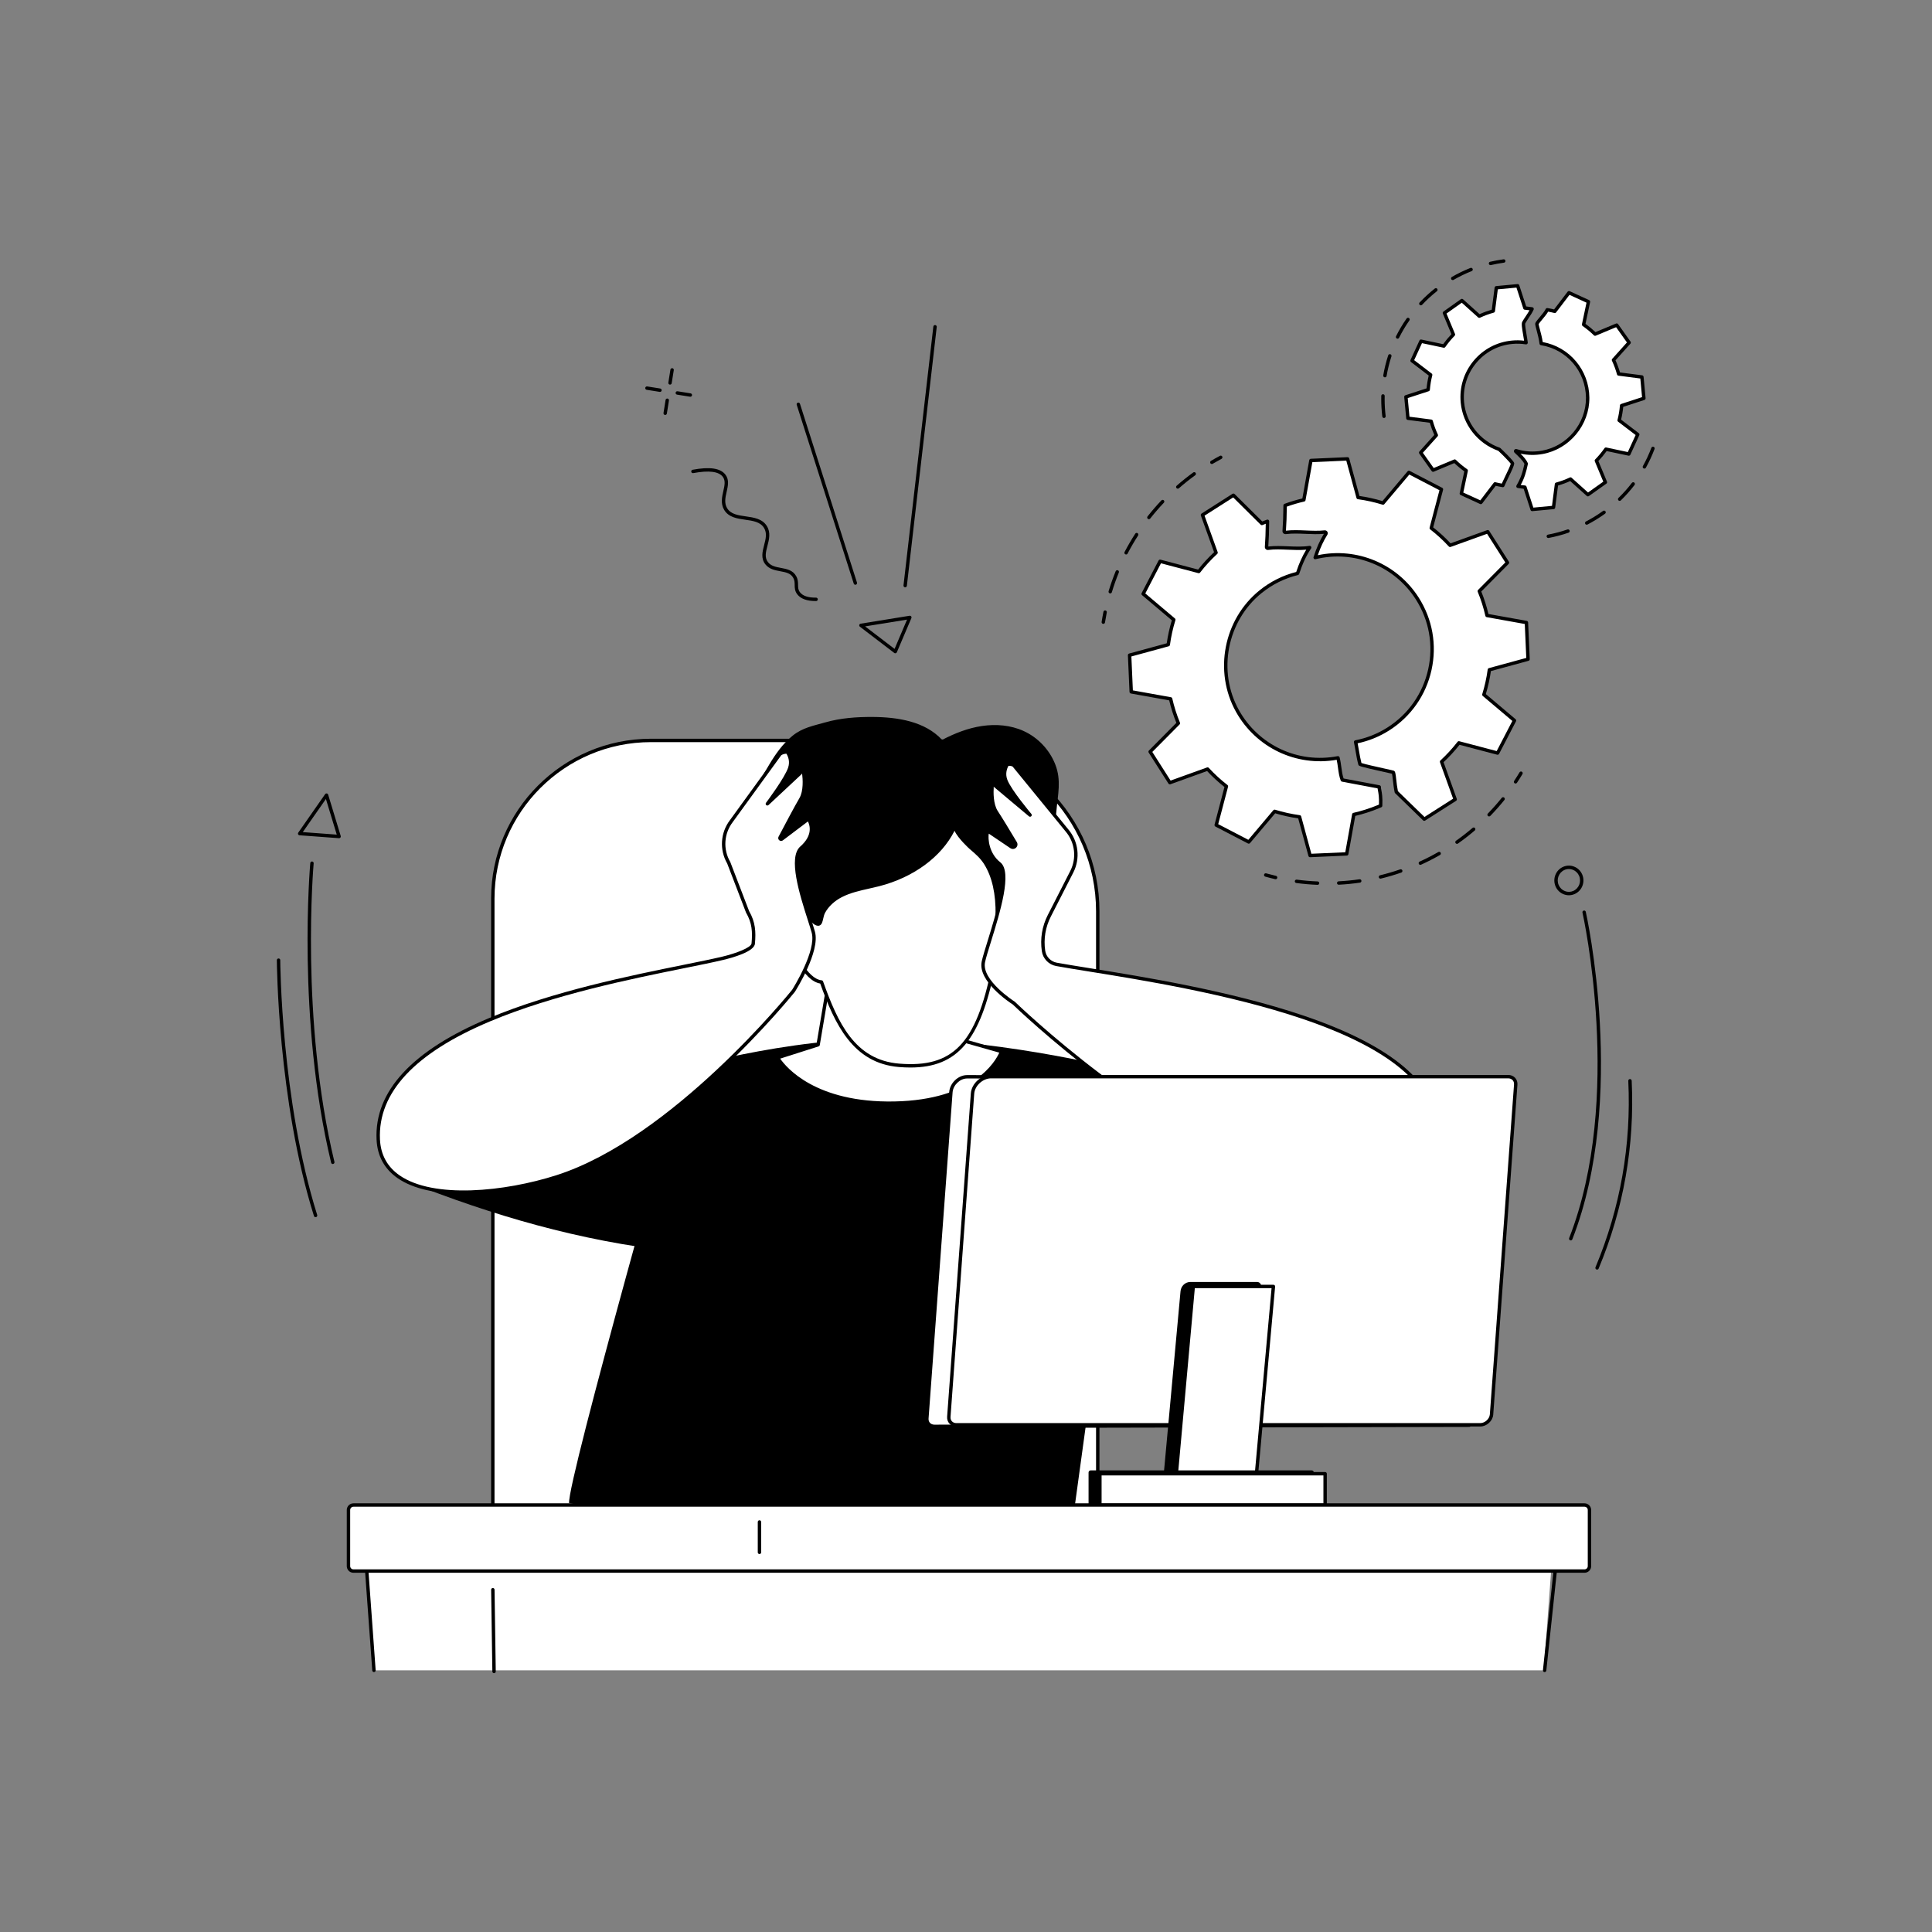 <?xml version="1.0" encoding="UTF-8" standalone="no"?>
<!-- Created with Inkscape (http://www.inkscape.org/) -->

<svg
   version="1.1"
   id="svg2"
   xml:space="preserve"
   width="3333.333"
   height="3333.333"
   viewBox="0 0 3333.333 3333.333"
   sodipodi:docname="bwink_ppl_06_single_01.svg"
   inkscape:version="1.1.2 (0a00cf5339, 2022-02-04)"
   xmlns:inkscape="http://www.inkscape.org/namespaces/inkscape"
   xmlns:sodipodi="http://sodipodi.sourceforge.net/DTD/sodipodi-0.dtd"
   xmlns="http://www.w3.org/2000/svg"
   xmlns:svg="http://www.w3.org/2000/svg"><rect x="0" y="0" width="3333.333" height="3333.333" fill="#808080" stroke="none"/><defs
     id="defs6" /><sodipodi:namedview
     id="namedview4"
     pagecolor="#505050"
     bordercolor="#eeeeee"
     borderopacity="1"
     inkscape:pageshadow="0"
     inkscape:pageopacity="0"
     inkscape:pagecheckerboard="0"
     showgrid="false"
     inkscape:zoom="0.085350002"
     inkscape:cx="1142.355"
     inkscape:cy="1224.3702"
     inkscape:window-width="1440"
     inkscape:window-height="741"
     inkscape:window-x="0"
     inkscape:window-y="0"
     inkscape:window-maximized="1"
     inkscape:current-layer="g10" /><g
     id="g8"
     inkscape:groupmode="layer"
     inkscape:label="ink_ext_XXXXXX"
     transform="matrix(1.333,0,0,-1.333,0,3333.333)"><g
       id="g10"
       transform="scale(0.1)"><path
         d="m 19948.1,20560.1 c 333.5,-53.2 597.9,-339.7 601.3,-700.7 3.3,-344.8 -247.4,-646.8 -586.9,-707.6 -117.9,-21.2 -233,-12.2 -338.4,20.4 -5.7,1.8 -9.8,-5.2 -5.4,-9.3 59.3,-55.3 114.1,-109.8 135.5,-158.4 -25.7,-119.6 -49.8,-195.9 -106.9,-292.7 29.6,-4.8 59.5,-8.6 89.7,-11.1 l 94,-288.2 276.3,25.9 38.8,300.6 c 62.8,17.5 123.5,39.8 181.3,67 l 225.2,-202.3 226.3,160.6 -116.7,279.8 c 45.1,46 86.3,95.7 123.2,148.6 l 296.6,-62.6 115.6,252.2 -240.6,183.6 c 15.9,61.9 26.6,125.6 32.1,190.7 l 288.1,94 -25.9,276.3 -300.6,38.7 c -17.4,62.9 -39.8,123.6 -67,181.4 l 202.3,225.2 -160.6,226.3 -279.7,-116.7 c -46.1,45.1 -95.8,86.3 -148.7,123.2 l 62.6,296.6 -252.2,115.6 -183.6,-240.6 c -32.1,8.3 -64.8,15.1 -97.9,20.5 -25.3,-57.6 -133.7,-163.4 -133.7,-183.7 -0.1,-22.6 45.8,-161.6 55.9,-253.3"
         style="fill:#ffffff;fill-opacity:1;fill-rule:nonzero;stroke:none"
         id="path14" /><path
         d="m 19913.6,20809.5 z m -231.3,-2080.7 c 19.2,-2.6 38.1,-4.7 56.5,-6.2 8.9,-0.8 16.4,-6.7 19.1,-15.1 l 88.6,-271.4 241.2,22.6 36.5,283.1 c 1.2,8.8 7.4,16.1 16,18.4 61.7,17.2 121.5,39.2 177.9,65.7 8,3.7 17.5,2.4 24,-3.6 l 212.1,-190.5 197.6,140.3 -109.9,263.5 c -3.4,8.1 -1.6,17.5 4.6,23.8 44.1,45.1 84.8,94.2 120.8,145.9 5.1,7.3 14,10.8 22.6,9 l 279.4,-59 101,220.2 -226.6,172.9 c -7.1,5.4 -10.2,14.5 -8,23 15.5,60.2 26.1,123.1 31.4,187 0.8,8.9 6.7,16.4 15.1,19.1 l 271.4,88.6 -22.6,241.2 -283.1,36.5 c -8.8,1.1 -16,7.4 -18.4,16 -17.2,61.8 -39.2,121.6 -65.7,177.9 -3.7,8 -2.3,17.4 3.6,24 l 190.5,212.1 -140.2,197.6 -263.5,-109.9 c -8.2,-3.4 -17.6,-1.6 -23.9,4.5 -45.1,44.2 -94.2,84.8 -145.9,120.9 -7.3,5.1 -10.8,14 -9,22.6 l 59.1,279.4 -220.3,101 -172.9,-226.6 c -5.4,-7.1 -14.5,-10.2 -23,-8 -25.8,6.6 -52.7,12.5 -80.2,17.4 -17.9,-31.5 -49.9,-69.6 -78.5,-103.8 -17.1,-20.3 -40,-47.7 -45.2,-57.7 1.3,-9.9 8.8,-38.2 15.5,-63.5 12.9,-48.9 30.2,-114.3 38,-168.6 347.4,-63.3 600.2,-363.3 603.5,-719.5 3.4,-353.5 -256.7,-667.1 -605,-729.5 -96.5,-17.3 -192.6,-15.7 -286.4,4.7 40.9,-40.6 77,-81.9 94.4,-121.5 1.8,-4.2 2.3,-8.9 1.3,-13.5 -23.1,-107.4 -44.9,-182.3 -93.4,-271 z m 148.7,-338.3 c -9.5,0 -18,6.1 -20.9,15.2 l -89.5,274.3 c -25.1,2.5 -50.9,5.8 -76.8,10 -7.2,1.2 -13.3,5.8 -16.4,12.4 -3.1,6.6 -2.8,14.3 0.9,20.5 55.8,94.5 78.9,168.9 102.8,278.9 -22.6,45.2 -77.4,98.4 -127.4,145 -9.5,8.9 -11.6,22.8 -5.2,34 6.5,11.2 19.7,16.3 32.1,12.5 106.6,-33.1 217,-39.8 328,-19.9 327.4,58.7 572,353.5 568.8,685.8 -3.2,340.2 -248.3,625.8 -582.8,679.2 -9.8,1.6 -17.3,9.5 -18.4,19.3 -5.9,53.8 -24.9,126.1 -38.9,178.8 -11.6,44 -17.2,65.6 -17.2,77 0.1,16.5 14.4,34.4 55.8,83.7 30.1,35.9 67.5,80.6 79.9,108.8 4,9.2 13.8,14.5 23.7,12.8 29.2,-4.8 57.9,-10.6 85.6,-17.3 l 174.8,229.1 c 6.3,8.2 17.4,10.9 26.7,6.6 l 252.2,-115.6 c 9.4,-4.3 14.5,-14.5 12.4,-24.6 l -59.7,-282.4 c 45.4,-32.5 88.7,-68.4 129.1,-106.9 l 266.4,111.1 c 9.5,4 20.4,0.8 26.4,-7.6 l 160.6,-226.3 c 5.9,-8.3 5.3,-19.7 -1.6,-27.4 l -192.6,-214.4 c 22.8,-50.3 42.3,-103.1 58.1,-157.5 l 286.2,-36.9 c 10.2,-1.3 18.1,-9.5 19.1,-19.8 l 25.9,-276.2 c 1,-10.3 -5.3,-19.8 -15.1,-23 l -274.3,-89.5 c -5.4,-56.4 -14.7,-111.9 -27.8,-165.6 l 229.1,-174.8 c 8.2,-6.3 10.9,-17.3 6.6,-26.7 l -115.6,-252.2 c -4.3,-9.4 -14.6,-14.5 -24.6,-12.4 l -282.4,59.7 c -32.5,-45.4 -68.4,-88.7 -106.9,-129 l 111.1,-266.4 c 4,-9.5 0.8,-20.5 -7.6,-26.5 l -226.3,-160.5 c -8.3,-6 -19.7,-5.4 -27.4,1.5 l -214.4,192.6 c -50.3,-22.8 -103.2,-42.3 -157.5,-58.1 l -36.9,-286.2 c -1.3,-10.2 -9.5,-18.1 -19.8,-19.1 l -276.3,-25.9 c -0.6,0 -1.3,-0.1 -2,-0.1"
         style="fill:#000000;fill-opacity:1;fill-rule:nonzero;stroke:none"
         id="path16" /><path
         d="m 18392.3,20589.9 -115.7,-252.2 240.6,-183.7 c -15.9,-61.9 -26.6,-125.6 -32.1,-190.6 l -288.1,-94 25.9,-276.3 300.6,-38.8 c 17.5,-62.9 39.8,-123.5 67,-181.4 l -202.3,-225.2 160.6,-226.3 279.7,116.8 c 46.1,-45.1 95.8,-86.3 148.7,-123.2 l -62.6,-296.6 252.2,-115.7 183.6,240.6 c 33.2,-8.5 66.9,-15.4 101,-20.9 38.9,93.3 125.1,248.8 125.1,286.6 -1.8,12.7 -106.1,120.6 -172.3,181.8 -255.7,89.2 -449.3,320.5 -476.2,607.8 -36.9,392.7 251.7,741 644.4,777.9 61.4,5.7 121.6,3.5 179.8,-5.7 -10.1,91.6 -45.1,232.6 -29.6,260.6 30.1,54.4 82.1,118.6 107.4,176.3 -30.6,5.1 -61.5,9 -92.8,11.6 l -94,288.1 -276.3,-25.9 -38.7,-300.6 c -62.9,-17.4 -123.6,-39.8 -181.4,-66.9 l -225.2,202.2 -226.3,-160.5 116.8,-279.8 c -45.2,-46.1 -86.4,-95.8 -123.2,-148.7 l -296.6,62.7"
         style="fill:#ffffff;fill-opacity:1;fill-rule:nonzero;stroke:none"
         id="path18" /><path
         d="m 18939.7,18631.1 220.3,-101 172.9,226.6 c 5.4,7 14.5,10.1 23,7.9 26.2,-6.7 53.8,-12.6 82.1,-17.6 14,31.9 32,69.1 49.6,105.3 26.3,54.3 61.8,127.4 66.4,152.1 -15.7,22.1 -96.5,106.9 -161.4,167.1 -269.1,95.8 -459.9,340.7 -486.5,625 -18.4,195.8 40.6,387.1 166,538.5 125.5,151.5 302.5,245 498.3,263.4 52.2,4.9 104.7,4.3 156.3,-1.9 -3.5,24.3 -8,50.8 -12.5,76.7 -15.8,91.8 -24.1,145 -10.8,168.9 12.7,23 28.6,46.9 45.5,72.1 16.9,25.4 34.3,51.4 48,76.3 -20.6,2.9 -41.2,5.2 -61.5,6.9 -8.8,0.7 -16.3,6.7 -19.1,15.1 l -88.5,271.3 -241.3,-22.6 -36.5,-283.1 c -1.1,-8.8 -7.4,-16 -15.9,-18.4 -61.8,-17.1 -121.6,-39.2 -177.9,-65.6 -8.1,-3.8 -17.5,-2.4 -24.1,3.5 l -212.1,190.5 -197.6,-140.2 110,-263.5 c 3.4,-8.2 1.6,-17.6 -4.6,-23.9 -44.1,-45 -84.8,-94.1 -120.9,-145.9 -5,-7.2 -13.9,-10.8 -22.6,-8.9 l -279.4,59 -101,-220.2 226.6,-173 c 7.1,-5.4 10.2,-14.4 8,-23 -15.5,-60.2 -26.1,-123.1 -31.4,-187 -0.8,-8.8 -6.7,-16.3 -15.1,-19.1 l -271.4,-88.5 22.6,-241.2 283.1,-36.6 c 8.8,-1.1 16.1,-7.4 18.4,-15.9 17.1,-61.7 39.2,-121.6 65.7,-177.9 3.8,-8 2.4,-17.5 -3.6,-24.1 l -190.5,-212.1 140.3,-197.6 263.5,110 c 8.1,3.4 17.5,1.6 23.8,-4.6 45.1,-44.1 94.2,-84.8 145.9,-120.8 7.3,-5.1 10.8,-14 9,-22.7 z m 227.1,-150.4 c -3.1,0 -6.3,0.6 -9.2,2 l -252.2,115.7 c -9.4,4.3 -14.5,14.5 -12.4,24.5 l 59.7,282.5 c -45.4,32.4 -88.7,68.3 -129,106.9 l -266.4,-111.2 c -9.5,-3.9 -20.5,-0.8 -26.5,7.6 l -160.5,226.3 c -6,8.4 -5.3,19.8 1.5,27.4 l 192.6,214.5 c -22.8,50.3 -42.3,103.1 -58.1,157.4 l -286.2,37 c -10.2,1.3 -18.1,9.5 -19.1,19.7 l -25.9,276.3 c -1,10.2 5.3,19.8 15.1,23 l 274.3,89.5 c 5.4,56.3 14.8,111.8 27.8,165.5 l -229.1,174.9 c -8.2,6.2 -10.9,17.3 -6.6,26.6 l 115.6,252.2 c 4.4,9.4 14.7,14.5 24.6,12.4 l 282.4,-59.7 c 32.5,45.4 68.4,88.7 107,129.1 l -111.2,266.4 c -4,9.5 -0.8,20.5 7.6,26.4 l 226.3,160.6 c 8.4,5.9 19.8,5.3 27.4,-1.6 l 214.4,-192.6 c 50.3,22.9 103.2,42.3 157.5,58.1 l 36.9,286.2 c 1.3,10.2 9.5,18.1 19.8,19.1 l 276.3,25.9 c 10.2,1 19.8,-5.3 23,-15.1 l 89.5,-274.3 c 26.4,-2.5 53.2,-6 79.9,-10.4 6.7,-1.1 12.6,-5.3 15.8,-11.3 3.2,-5.9 3.5,-13.1 0.8,-19.3 -15.8,-35.9 -40.7,-73.1 -64.7,-109.1 -16.3,-24.5 -31.7,-47.6 -43.6,-69 -5.9,-14.6 7.1,-90.2 15.7,-140.2 6.4,-36.9 12.9,-75.1 16.5,-107.4 0.7,-6.9 -1.7,-13.6 -6.7,-18.4 -5,-4.7 -11.8,-6.9 -18.7,-5.8 -57.2,9.2 -115.9,11 -174.2,5.6 -184.1,-17.3 -350.5,-105.2 -468.5,-247.7 -117.9,-142.3 -173.4,-322.2 -156.1,-506.3 25.2,-268.8 206.4,-500 461.5,-589.1 2.9,-0.9 5.5,-2.5 7.7,-4.6 1.8,-1.6 174.9,-164.1 179.2,-194.9 0.1,-1 0.2,-2 0.2,-3.1 0,-27.4 -27.1,-84.7 -71.3,-175.9 -20.3,-41.8 -41.3,-85.1 -55.5,-119.1 -3.9,-9.4 -13.8,-14.9 -23.8,-13.3 -30.5,5 -60.3,11 -88.7,17.8 l -174.9,-229 c -4.3,-5.6 -10.8,-8.7 -17.5,-8.7"
         style="fill:#000000;fill-opacity:1;fill-rule:nonzero;stroke:none"
         id="path20" /><path
         d="m 14620.7,16526.1 21,-474.4 509.8,-91.5 c 24.1,-106.6 57.7,-212 100.2,-315.3 l -365.1,-368.3 255.4,-400.3 487.8,175.9 c 75.8,-82.1 157.2,-157 243.7,-223.8 l -131.9,-500.9 421.3,-218.9 334.7,396.3 c 105.3,-32.7 213.2,-56.5 322.6,-71.3 l 136.4,-500.5 474.3,21 91.6,509.8 c 106.6,24.1 212,57.7 315.2,100.2 l 32.1,13.9 c 7.4,159.9 -20.2,206.1 -18.2,242.6 -162.5,31.6 -477.5,90.1 -477.5,90.1 -32.6,82.7 -31.4,188.2 -56.5,286.9 -500.5,-96.8 -1033.2,126.7 -1300.7,605.7 -287.8,515.4 -161,1172.9 298.3,1543.7 146.9,118.7 310.7,196.5 479.4,237.8 37.9,116.8 86,230.1 156.8,334.6 -172.3,-27.6 -365.7,12.9 -539.6,-9.6 -10.4,-1.3 -19.3,6.9 -18.5,17.4 8,109 11.1,220.5 12,332 -24.4,-9 -48.6,-18.3 -72.8,-28.3 l -368.3,365.1 -400.3,-255.3 175.9,-487.9 c -82.1,-75.7 -157,-157.1 -223.8,-243.6 l -500.9,131.9 -218.9,-421.3 396.3,-334.7 c -32.7,-105.4 -56.5,-213.3 -71.3,-322.6 l -500.5,-136.4"
         style="fill:#ffffff;fill-opacity:1;fill-rule:nonzero;stroke:none"
         id="path22" /><path
         d="m 16497.6,14526.9 c 2.1,0 4.3,-0.3 6.5,-1 103.9,-32.2 211.3,-55.9 319,-70.5 8.8,-1.2 16,-7.5 18.3,-16 l 131.8,-483.5 439.2,19.4 88.4,492.5 c 1.6,8.7 8.2,15.6 16.8,17.6 104.8,23.7 209.6,57 311.8,99.1 l 19,8.2 c 3.4,96 -6.5,146.9 -13.1,181.1 -2,10.5 -3.8,19.7 -4.9,28.4 -164.6,32 -457.3,86.3 -460.3,86.8 -7.4,1.4 -13.7,6.5 -16.5,13.6 -19.7,50.1 -27.4,105.8 -35.5,164.8 -4.7,34.6 -9.6,70.2 -17.1,104.7 -522.1,-91.9 -1043.7,155.6 -1303.3,620.5 -291.1,521.1 -160.5,1196.8 303.7,1571.6 141.3,114.1 301.4,194.5 476,239 37.5,113 79.3,206.1 129.9,288.5 -77.5,-7.3 -158.2,-3.9 -236.7,-0.5 -85.7,3.6 -174.3,7.4 -255.9,-3.2 -11.6,-1.5 -23.2,2.2 -31.6,10.2 -8.4,7.9 -12.7,19.1 -11.8,30.6 6.6,88.8 10.3,184.4 11.7,298.5 -14.6,-5.6 -28.6,-11.2 -42.1,-16.7 -8.2,-3.4 -17.6,-1.5 -23.9,4.7 l -355.8,352.7 -370.6,-236.4 169.9,-471.3 c 3,-8.4 0.7,-17.7 -5.8,-23.7 -81.2,-74.9 -155.7,-156 -221.2,-240.9 -5.5,-7 -14.5,-10.1 -23.1,-7.8 l -483.8,127.4 -202.8,-390.1 382.9,-323.3 c 6.8,-5.7 9.4,-14.9 6.8,-23.3 -32.2,-103.8 -55.9,-211.2 -70.5,-319.1 -1.2,-8.7 -7.5,-15.9 -16,-18.2 l -483.5,-131.9 19.4,-439.1 492.5,-88.4 c 8.7,-1.6 15.6,-8.2 17.6,-16.9 23.7,-104.6 57,-209.5 99.1,-311.7 3.4,-8.2 1.5,-17.6 -4.7,-23.9 l -352.8,-355.8 236.5,-370.6 471.3,169.9 c 8.3,3 17.6,0.7 23.6,-5.8 74.9,-81.2 156,-155.7 241,-221.2 7,-5.4 10,-14.5 7.8,-23.1 l -127.4,-483.8 390,-202.8 323.3,382.9 c 4.3,5 10.5,7.8 16.9,7.8 z m 459,-615.8 c -9.9,0 -18.6,6.6 -21.2,16.2 l -132.6,486.5 c -100.5,14.3 -200.6,36.4 -297.8,65.8 l -325.3,-385.2 c -6.6,-7.9 -17.8,-10.1 -27,-5.4 l -421.3,219 c -9.1,4.8 -13.7,15.2 -11.1,25.2 l 128.2,486.8 c -78.9,61.9 -154.5,131.3 -224.9,206.6 l -474.1,-171 c -9.8,-3.5 -20.5,0.2 -26.1,8.9 l -255.4,400.3 c -5.5,8.7 -4.3,20 3,27.3 l 354.9,358 c -38.6,95.5 -69.7,193.3 -92.6,291 l -495.5,88.9 c -10.1,1.9 -17.6,10.4 -18.1,20.7 l -21,474.4 c -0.4,10.3 6.3,19.5 16.2,22.2 l 486.5,132.6 c 14.3,100.6 36.5,200.6 65.8,297.8 l -385.2,325.2 c -7.9,6.7 -10.1,17.9 -5.4,27 l 219,421.3 c 4.8,9.1 15.2,13.8 25.2,11.1 l 486.8,-128.2 c 61.9,79 131.3,154.6 206.6,224.9 l -171,474.2 c -3.5,9.7 0.2,20.5 8.9,26 l 400.3,255.4 c 8.6,5.5 20,4.3 27.3,-2.9 l 358,-354.9 c 18.9,7.6 38.6,15.2 60,23 6.8,2.5 14.3,1.5 20.2,-2.6 5.9,-4.2 9.4,-11 9.4,-18.2 -1,-126.4 -4.7,-230.4 -11.6,-326.5 83.5,10 171.5,6.3 256.8,2.7 92.5,-4 188.1,-8 275.4,5.9 8.8,1.4 17.3,-2.5 22.1,-9.9 4.7,-7.4 4.5,-16.9 -0.4,-24.1 -61.9,-91.4 -110.8,-195.9 -154.1,-329.1 -2.3,-7.3 -8.3,-12.8 -15.7,-14.6 -172.9,-42.3 -331.3,-120.9 -470.8,-233.5 -447.7,-361.5 -573.6,-1013.2 -292.9,-1515.9 253.8,-454.4 767.1,-693.5 1277.3,-594.8 11.4,2.2 22.6,-4.9 25.5,-16.2 11,-43.1 17,-87.1 22.8,-129.6 7.2,-51.7 13.9,-100.8 28.7,-143.4 59.8,-11.1 322.8,-60.1 465.4,-87.8 10.8,-2.1 18.4,-11.9 17.8,-22.9 -0.5,-9.2 1.8,-20.9 4.9,-37.1 7.3,-37.9 18.4,-95 13.3,-205.3 -0.4,-8.4 -5.5,-15.8 -13.3,-19.2 l -32.1,-13.8 c -100,-41.2 -202.4,-74.2 -304.8,-98.2 l -89,-495.5 c -1.8,-10.1 -10.4,-17.6 -20.7,-18.1 l -474.3,-21 c -0.4,0 -0.7,0 -1,0"
         style="fill:#000000;fill-opacity:1;fill-rule:nonzero;stroke:none"
         id="path24" /><path
         d="m 17161.1,18096.3 c -60.8,-96.5 -103.8,-200 -138.3,-306.4 494.4,121 1032.1,-76.9 1321,-529.9 363.1,-569.1 196.1,-1324.8 -373.1,-1687.8 -133.8,-85.4 -278,-141.1 -424.9,-169.5 21,-96.6 31.3,-194.1 56.5,-286.9 4,-14.7 417,-99.2 428.5,-105.4 15.7,-3 18.3,-144.9 42.2,-255.2 l 361.2,-351.1 400.3,255.4 -175.8,487.9 c 82.1,75.7 156.9,157.1 223.7,243.6 l 500.9,-131.9 219,421.3 -396.3,334.7 c 32.6,105.4 56.5,213.3 71.3,322.6 l 500.5,136.4 -21,474.3 -509.8,91.6 c -24.1,106.6 -57.7,212 -100.3,315.3 l 365.2,368.2 -255.4,400.3 -487.9,-175.8 c -75.7,82.1 -157.1,156.9 -243.6,223.7 l 131.9,500.9 -421.3,219 -334.7,-396.3 c -105.4,32.6 -213.3,56.5 -322.6,71.3 l -136.4,500.5 -474.4,-21 -91.5,-509.9 c -81.7,-18.4 -162.6,-42.6 -242.5,-71.9 -0.8,-111.2 -3.9,-222.4 -12,-331.1 -0.8,-11 8.5,-19.5 19.4,-18.1 162.5,20.8 342,-13.2 505.3,4.9 13.2,1.5 22,-12.5 14.9,-23.7"
         style="fill:#ffffff;fill-opacity:1;fill-rule:nonzero;stroke:none"
         id="path26" /><path
         d="m 17161.1,18096.3 h 0.3 z m 865.5,-3107.5 h 0.1 z m 66.6,-222.5 343.9,-334.2 370.8,236.5 -169.9,471.3 c -3,8.3 -0.7,17.6 5.8,23.6 81.2,74.9 155.6,156 221.2,241 5.4,7 14.5,10.1 23,7.8 l 483.9,-127.4 202.8,390.1 -382.9,323.3 c -6.8,5.7 -9.5,14.9 -6.8,23.3 32.2,103.9 55.9,211.3 70.5,319 1.2,8.8 7.5,16 16,18.3 l 483.5,131.8 -19.5,439.2 -492.4,88.4 c -8.8,1.6 -15.7,8.2 -17.6,16.8 -23.7,104.7 -57,209.6 -99.1,311.8 -3.4,8.2 -1.5,17.6 4.7,23.9 l 352.7,355.7 -236.4,370.7 -471.3,-169.9 c -8.3,-3 -17.7,-0.8 -23.6,5.7 -75,81.3 -156,155.7 -241,221.3 -7,5.4 -10.1,14.5 -7.8,23 l 127.4,483.9 -390.1,202.8 -323.3,-382.9 c -5.7,-6.8 -14.9,-9.4 -23.3,-6.8 -103.9,32.1 -211.2,55.9 -319,70.5 -8.8,1.2 -16,7.5 -18.3,16 l -131.8,483.5 -439.2,-19.5 -88.4,-492.5 c -1.6,-8.7 -8.2,-15.6 -16.8,-17.5 -74.9,-17 -150.7,-39.1 -225.5,-66 -1.1,-119.5 -4.8,-218.9 -11.5,-311.2 83.5,10 171.6,6.3 256.8,2.7 81.2,-3.5 165.1,-7.1 243.1,1.6 14.6,1.6 28.4,-5.1 36.1,-17.4 7.7,-12.3 7.7,-27.6 -0.1,-40 v 0 c -48.1,-76.2 -87.8,-161 -123.7,-264.4 505.9,107 1026.8,-110 1306.3,-548.2 178.8,-280.2 237.7,-613.3 165.9,-937.8 -71.7,-324.6 -265.5,-601.8 -545.7,-780.5 -126.4,-80.6 -264.5,-137.1 -410.7,-168.1 6.6,-32.9 12.3,-65.8 17.8,-97.9 9.3,-54.5 18.2,-106.2 31.5,-157.1 37.3,-13.7 204.1,-50.7 296.4,-71.2 89.7,-19.9 111.6,-24.9 119.7,-27.8 22.2,-5.9 25.2,-33.1 34.6,-116.7 5,-44.7 11.2,-99.9 21.3,-148.5 z m 341,-384.2 c -5.5,0 -11.1,2.1 -15.3,6.2 l -361.2,351.1 c -3.1,3 -5.2,6.9 -6.2,11.1 -11.3,52.4 -18,111.7 -23.3,159.4 -3.4,30.4 -7.6,67.3 -11.4,81.8 -17,4.3 -63.5,14.6 -108.7,24.6 -320.9,71.2 -321.9,75.1 -327,93.7 -15.2,55.8 -25.2,114 -34.8,170.2 -6.6,38.7 -13.5,78.7 -22,117.8 -1.3,5.8 -0.2,11.8 3.1,16.8 3.3,4.9 8.4,8.4 14.2,9.5 148.9,28.8 289.3,84.8 417.3,166.4 270.3,172.4 457.3,439.8 526.5,752.9 69.2,313 12.3,634.3 -160.1,904.6 -276.5,433.5 -797.9,642.6 -1297.3,520.3 -7.7,-1.9 -15.9,0.6 -21.3,6.4 -5.5,5.9 -7.3,14.2 -4.8,21.8 38.6,118.8 81.2,214.6 133.6,300.1 -77.3,-7.3 -158.2,-3.9 -236.7,-0.5 -85.3,3.6 -173.6,7.4 -255.1,-3.1 -11.8,-1.5 -23.5,2.3 -32.1,10.4 -8.5,8.1 -12.9,19.4 -12,31.2 7.1,96.9 10.9,201.6 11.9,329.6 0,9.2 5.8,17.4 14.4,20.5 76.5,28.2 154.1,51.5 231,69.5 l 89,495.5 c 1.8,10.2 10.4,17.7 20.7,18.2 l 474.3,20.9 c 10,0.5 19.5,-6.2 22.2,-16.2 l 132.6,-486.4 c 100.6,-14.4 200.6,-36.5 297.8,-65.8 l 325.3,385.2 c 6.6,7.9 17.8,10.1 26.9,5.3 l 421.3,-219 c 9.2,-4.7 13.8,-15.1 11.2,-25.1 l -128.2,-486.8 c 78.9,-62 154.5,-131.3 224.9,-206.6 l 474.1,170.9 c 9.7,3.5 20.5,-0.1 26,-8.8 l 255.4,-400.3 c 5.6,-8.7 4.3,-20.1 -2.9,-27.4 l -354.9,-357.9 c 38.6,-95.5 69.6,-193.3 92.5,-291 l 495.5,-89 c 10.2,-1.8 17.7,-10.4 18.2,-20.7 l 21,-474.3 c 0.4,-10.3 -6.3,-19.5 -16.2,-22.2 l -486.5,-132.6 c -14.3,-100.5 -36.5,-200.5 -65.8,-297.8 l 385.2,-325.3 c 7.9,-6.6 10.1,-17.8 5.3,-26.9 l -218.9,-421.3 c -4.8,-9.2 -15.2,-13.8 -25.2,-11.2 l -486.8,128.2 c -62,-78.9 -131.4,-154.5 -206.6,-224.9 l 170.9,-474.1 c 3.5,-9.7 -0.2,-20.5 -8.8,-26.1 l -400.3,-255.3 c -3.7,-2.4 -7.8,-3.5 -11.9,-3.5"
         style="fill:#000000;fill-opacity:1;fill-rule:nonzero;stroke:none"
         id="path28" /><path
         d="m 19616.2,14864.7 c -4.1,0 -8.3,1.2 -12.1,3.7 -10.1,6.7 -12.9,20.4 -6.2,30.5 24.1,36.3 47.6,73.6 69.9,110.9 6.2,10.4 19.8,13.8 30.2,7.6 10.4,-6.3 13.8,-19.8 7.5,-30.2 -22.6,-37.9 -46.5,-75.7 -70.9,-112.6 -4.2,-6.4 -11.2,-9.9 -18.4,-9.9"
         style="fill:#000000;fill-opacity:1;fill-rule:nonzero;stroke:none"
         id="path30" /><path
         d="m 19273.5,14439.1 c -5.5,0 -11,2 -15.3,6.2 -8.7,8.5 -8.9,22.4 -0.5,31.1 62.9,64.7 123.4,133.1 180,203.4 7.6,9.4 21.5,10.9 30.9,3.3 9.5,-7.6 11,-21.5 3.4,-31 -57.5,-71.3 -118.9,-140.7 -182.7,-206.4 -4.3,-4.4 -10,-6.6 -15.8,-6.6 z m -415.4,-355 c -6.9,0 -13.8,3.2 -18,9.3 -7.1,9.9 -4.7,23.7 5.3,30.7 73.7,51.9 145.8,108 214.4,166.5 9.2,7.9 23.1,6.9 31,-2.4 7.9,-9.2 6.8,-23.1 -2.5,-31 -69.5,-59.5 -142.8,-116.4 -217.6,-169.1 -3.8,-2.7 -8.2,-4 -12.6,-4 z m -474.1,-271.8 c -8.4,0 -16.4,4.8 -20,12.9 -5.1,11.1 -0.2,24.2 10.9,29.2 82,37.3 163.3,78.9 241.5,123.8 10.6,6.1 24,2.4 30.1,-8.1 6,-10.6 2.4,-24 -8.2,-30.1 -79.4,-45.5 -161.9,-87.8 -245.2,-125.7 -2.9,-1.3 -6,-2 -9.1,-2 z m -516.3,-178.4 c -9.9,0 -18.9,6.7 -21.4,16.8 -2.8,11.8 4.4,23.7 16.2,26.6 87.6,21.3 175.2,47 260.4,76.5 11.4,3.9 24,-2.1 28,-13.6 3.9,-11.5 -2.2,-24.1 -13.7,-28 -86.4,-29.9 -175.4,-56 -264.3,-77.7 -1.7,-0.4 -3.5,-0.6 -5.2,-0.6 z m -540.6,-78.9 c -11.6,0 -21.3,9.1 -21.9,20.9 -0.7,12.1 8.7,22.5 20.8,23.1 90.2,4.7 181.1,13.6 270.2,26.6 11.9,1.8 23.2,-6.5 25,-18.6 1.7,-12 -6.6,-23.2 -18.7,-24.9 -90.4,-13.2 -182.6,-22.3 -274.2,-27 -0.4,-0.1 -0.8,-0.1 -1.2,-0.1 z m -273.5,-1.5 c -0.3,0 -0.6,0 -0.9,0 -91.6,3.7 -184,11.7 -274.6,23.8 -12,1.6 -20.5,12.7 -18.9,24.7 1.6,12.1 12.8,20.5 24.8,18.9 89.2,-11.9 180.2,-19.8 270.5,-23.4 12.1,-0.5 21.6,-10.8 21.1,-22.9 -0.5,-11.9 -10.2,-21.1 -22,-21.1"
         style="fill:#000000;fill-opacity:1;fill-rule:nonzero;stroke:none"
         id="path32" /><path
         d="m 16510.4,13626.4 c -1.7,0 -3.3,0.2 -5,0.6 -42.9,9.9 -86.3,21 -128.9,32.9 -11.7,3.3 -18.5,15.4 -15.3,27.2 3.3,11.7 15.4,18.5 27.2,15.2 41.9,-11.7 84.7,-22.6 126.9,-32.4 11.9,-2.8 19.2,-14.6 16.5,-26.4 -2.4,-10.2 -11.4,-17.1 -21.4,-17.1"
         style="fill:#000000;fill-opacity:1;fill-rule:nonzero;stroke:none"
         id="path34" /><path
         d="m 14280.5,16931.6 c -1.2,0 -2.3,0.1 -3.4,0.2 -12.1,1.9 -20.3,13.1 -18.4,25.2 6.8,43.8 14.7,87.9 23.4,131 2.4,11.9 14,19.6 25.9,17.2 11.9,-2.4 19.6,-14 17.2,-25.9 -8.5,-42.5 -16.3,-85.9 -23,-129.1 -1.7,-10.9 -11.1,-18.6 -21.7,-18.6"
         style="fill:#000000;fill-opacity:1;fill-rule:nonzero;stroke:none"
         id="path36" /><path
         d="m 15244.4,18681.1 c -6.1,0 -12.2,2.6 -16.6,7.6 -8,9.1 -7.1,23 2.1,31 68.5,60.1 140.6,117.6 214.4,171.1 9.8,7.1 23.6,4.9 30.7,-4.9 7.1,-9.9 4.9,-23.6 -4.9,-30.8 -72.7,-52.6 -143.7,-109.3 -211.2,-168.5 -4.2,-3.7 -9.4,-5.5 -14.5,-5.5 z m -374.2,-394.7 c -4.8,0 -9.6,1.5 -13.6,4.7 -9.6,7.5 -11.2,21.3 -3.7,30.9 56.2,71.6 116.6,141.4 179.3,207.6 8.3,8.8 22.3,9.2 31.1,0.8 8.8,-8.3 9.2,-22.3 0.8,-31.1 -61.8,-65.2 -121.2,-134 -176.6,-204.5 -4.3,-5.5 -10.8,-8.4 -17.3,-8.4 z m -295.1,-457 c -3.4,0 -6.9,0.8 -10.1,2.5 -10.8,5.7 -15,19 -9.3,29.7 42,80.8 88.4,160.6 137.9,237.1 6.6,10.3 20.2,13.2 30.4,6.6 10.2,-6.6 13.1,-20.2 6.5,-30.4 -48.7,-75.5 -94.4,-154.1 -135.8,-233.6 -3.9,-7.5 -11.6,-11.9 -19.6,-11.9 z m -205.1,-503.7 c -2.1,0 -4.2,0.3 -6.3,0.9 -11.7,3.6 -18.3,15.8 -14.8,27.5 26.3,87.1 57.1,174.1 91.5,258.6 4.6,11.3 17.4,16.7 28.7,12.1 11.2,-4.6 16.6,-17.4 12.1,-28.7 -33.9,-83.2 -64.2,-168.9 -90.1,-254.7 -2.9,-9.6 -11.6,-15.7 -21.1,-15.7"
         style="fill:#000000;fill-opacity:1;fill-rule:nonzero;stroke:none"
         id="path38" /><path
         d="m 15685.1,19000.4 c -7.5,0 -14.9,3.9 -19,10.9 -6.2,10.4 -2.7,23.9 7.8,30.1 37.9,22.5 77,44.4 116,65.1 10.8,5.8 24.1,1.7 29.8,-9.1 5.7,-10.7 1.6,-24 -9.1,-29.7 -38.5,-20.5 -76.9,-42.1 -114.3,-64.2 -3.5,-2.1 -7.4,-3.1 -11.2,-3.1"
         style="fill:#000000;fill-opacity:1;fill-rule:nonzero;stroke:none"
         id="path40" /><path
         d="m 21283.6,18941.3 c -3.6,0 -7.3,0.9 -10.6,2.8 -10.7,5.9 -14.5,19.3 -8.6,29.9 42.2,75.8 79,155.4 109.6,236.5 4.3,11.4 16.9,17.2 28.4,12.9 11.3,-4.3 17.1,-17 12.8,-28.4 -31.3,-83.1 -69.1,-164.7 -112.3,-242.4 -4,-7.2 -11.5,-11.3 -19.3,-11.3 z m -319.9,-418 c -5.7,0 -11.5,2.2 -15.8,6.6 -8.5,8.8 -8.3,22.7 0.4,31.2 62.2,60.5 120.5,126 173.2,194.9 7.4,9.7 21.2,11.5 30.8,4.1 9.7,-7.4 11.5,-21.2 4.1,-30.9 -54,-70.5 -113.7,-137.7 -177.4,-199.7 -4.2,-4.1 -9.8,-6.2 -15.3,-6.2 z m -426.4,-308.5 c -8,0 -15.6,4.3 -19.6,11.9 -5.6,10.7 -1.4,24 9.4,29.7 76.8,40 151.4,86 221.7,136.9 9.9,7.1 23.6,4.9 30.8,-4.9 7.1,-9.9 4.9,-23.6 -5,-30.8 -72,-52.1 -148.5,-99.3 -227.2,-140.3 -3.2,-1.7 -6.7,-2.5 -10.1,-2.5 z m -497.4,-171.9 c -10.4,0 -19.6,7.4 -21.6,17.9 -2.3,12 5.6,23.5 17.6,25.7 85.2,16 170,38.5 251.8,66.8 11.5,4 24.1,-2.1 28,-13.6 4,-11.5 -2.1,-24 -13.6,-28 -83.9,-29 -170.7,-52 -258.1,-68.4 -1.4,-0.3 -2.7,-0.4 -4.1,-0.4"
         style="fill:#000000;fill-opacity:1;fill-rule:nonzero;stroke:none"
         id="path42" /><path
         d="m 19292.1,21574.6 c -10,0 -19,6.8 -21.4,17 -2.8,11.8 4.6,23.7 16.4,26.4 56.9,13.4 115.3,24 173.4,31.8 12,1.6 23.1,-6.8 24.7,-18.9 1.6,-12 -6.9,-23.1 -18.9,-24.7 -56.7,-7.6 -113.6,-18 -169.2,-31 -1.7,-0.4 -3.3,-0.6 -5,-0.6 z m -489.1,-193.7 c -7.7,0 -15.1,3.9 -19.1,11 -6.1,10.5 -2.5,24 8,30 77,44.5 157.8,83.7 240.3,116.3 11.3,4.5 24.1,-1 28.6,-12.3 4.5,-11.3 -1.1,-24.1 -12.4,-28.6 -80.5,-31.9 -159.3,-70.1 -234.5,-113.5 -3.4,-2 -7.2,-2.9 -10.9,-2.9 z m -412.6,-326.8 c -5.4,0 -10.8,2 -15.1,6 -8.8,8.3 -9.3,22.3 -0.9,31.1 60.9,64.7 127.1,125.5 196.7,180.6 9.5,7.6 23.4,6 30.9,-3.5 7.6,-9.6 6,-23.4 -3.6,-31 -67.9,-53.8 -132.5,-113.1 -192,-176.3 -4.3,-4.6 -10.1,-6.9 -16,-6.9 z m -301.4,-431.6 c -3.3,0 -6.7,0.8 -9.8,2.3 -10.9,5.5 -15.3,18.7 -9.9,29.6 39.7,79.4 85.6,156.6 136.6,229.6 6.9,9.9 20.7,12.4 30.6,5.4 10,-7 12.4,-20.7 5.5,-30.6 -49.8,-71.2 -94.6,-146.6 -133.3,-224.1 -3.9,-7.7 -11.6,-12.2 -19.7,-12.2 z m -163.6,-500.3 c -1.2,0 -2.4,0.1 -3.7,0.3 -12,2.1 -20,13.4 -18,25.4 15,87.7 36.5,175 64.1,259.3 3.8,11.6 16.2,17.9 27.8,14.1 11.5,-3.8 17.8,-16.2 14.1,-27.8 -27,-82.3 -48,-167.4 -62.6,-253 -1.8,-10.7 -11.1,-18.3 -21.7,-18.3 z m -12.3,-526.2 c -11,0 -20.5,8.2 -21.9,19.3 -8.9,73.7 -13.5,148.9 -13.5,223.6 0,14.5 0.2,28.9 0.5,43.2 0.3,12.2 10.5,21.7 22.5,21.5 12.2,-0.3 21.8,-10.4 21.5,-22.5 -0.3,-14 -0.5,-28.1 -0.5,-42.2 0,-72.9 4.5,-146.3 13.2,-218.2 1.5,-12.1 -7.1,-23.1 -19.1,-24.5 -0.9,-0.2 -1.8,-0.2 -2.7,-0.2"
         style="fill:#000000;fill-opacity:1;fill-rule:nonzero;stroke:none"
         id="path44" /><path
         d="m 11197.3,16898.7 381.4,-291.4 161.4,379.1 z m 390.5,-348.1 c -4.7,0 -9.4,1.6 -13.3,4.5 l -444.6,339.6 c -7,5.4 -10.1,14.4 -8,22.9 2.2,8.5 9.2,14.9 17.8,16.3 l 632.8,102.4 c 7.9,1.3 15.9,-1.9 20.8,-8.2 4.9,-6.3 6.1,-14.8 2.9,-22.2 l -188.1,-441.9 c -2.7,-6.3 -8.1,-10.9 -14.6,-12.7 -1.9,-0.5 -3.8,-0.7 -5.7,-0.7"
         style="fill:#000000;fill-opacity:1;fill-rule:nonzero;stroke:none"
         id="path46" /><path
         d="m 11716.1,17404.7 c -0.8,0 -1.7,0 -2.6,0.1 -12,1.4 -20.7,12.3 -19.3,24.4 l 386.3,3350.2 c 1.4,12 12.3,20.7 24.4,19.3 12.1,-1.4 20.7,-12.3 19.4,-24.4 l -386.4,-3350.1 c -1.3,-11.3 -10.8,-19.5 -21.8,-19.5"
         style="fill:#000000;fill-opacity:1;fill-rule:nonzero;stroke:none"
         id="path48" /><path
         d="m 11071,17437.4 c -9.3,0 -17.9,6 -20.9,15.3 l -738,2314 c -3.7,11.6 2.7,24 14.2,27.7 11.6,3.7 24,-2.7 27.7,-14.3 l 738,-2314 c 3.7,-11.6 -2.7,-24 -14.3,-27.7 -2.2,-0.7 -4.4,-1 -6.7,-1"
         style="fill:#000000;fill-opacity:1;fill-rule:nonzero;stroke:none"
         id="path50" /><path
         d="m 10556.8,17226.8 c -113.8,0 -194,29.5 -238.2,87.8 -32,42.1 -32.5,83.5 -33,120 -0.4,30.9 -0.7,60.1 -18.1,91.9 -33,60.8 -95.6,72.5 -168,86 -70.8,13.3 -143.88,26.9 -193.71,90.2 -60.25,76.5 -37.44,164.2 -15.36,249 20.62,79.3 40.1,154.1 -1.91,222.3 -47.82,77.6 -142.1,91 -241.92,105.2 -105.88,15.1 -215.35,30.7 -273.16,127 -48.41,80.7 -28.69,167.5 -11.3,244.2 16.41,72.2 30.58,134.6 -6.79,184.5 -52.14,69.6 -180.86,85.7 -382.54,47.8 -11.99,-2.3 -23.46,5.6 -25.7,17.6 -2.25,11.9 5.63,23.4 17.57,25.7 222.67,41.8 361.97,20.6 425.9,-64.7 49.58,-66.1 31.74,-144.7 14.5,-220.7 -16.33,-71.9 -33.2,-146.3 6.11,-211.7 47.02,-78.4 141.54,-91.8 241.61,-106.1 105.47,-15 214.53,-30.5 273.19,-125.7 51.89,-84.2 28.07,-175.7 7.05,-256.4 -21.15,-81.3 -39.4,-151.4 7.34,-210.8 39.59,-50.2 101.52,-61.8 167.12,-74.1 76.5,-14.3 155.6,-29 198.7,-108.2 22.6,-41.5 23,-79.2 23.4,-112.5 0.5,-34 0.8,-63.3 24,-93.9 36.2,-47.6 106.6,-71.5 209,-70.4 0.1,0 0.1,0 0.2,0 12.1,0 21.9,-9.7 22,-21.8 0.1,-12.1 -9.6,-22.1 -21.8,-22.2 -2,0 -4.1,0 -6.2,0"
         style="fill:#000000;fill-opacity:1;fill-rule:nonzero;stroke:none"
         id="path52" /><path
         d="m 20671.2,8573.6 c -2.8,0 -5.7,0.6 -8.5,1.7 -11.2,4.7 -16.5,17.6 -11.8,28.8 321.1,768.3 463.9,1580.1 424.4,2412.6 -0.6,12.1 8.8,22.5 20.9,23 11.8,0.7 22.5,-8.8 23.1,-20.9 39.7,-839.1 -104.2,-1657.3 -427.8,-2431.6 -3.5,-8.5 -11.7,-13.6 -20.3,-13.6"
         style="fill:#000000;fill-opacity:1;fill-rule:nonzero;stroke:none"
         id="path54" /><path
         d="m 20330.5,8951.6 c -2.7,0 -5.4,0.5 -8,1.5 -11.4,4.4 -17,17.2 -12.5,28.5 707.5,1810.8 177.7,4189 172.3,4212.8 -2.7,11.9 4.7,23.7 16.5,26.4 12,2.7 23.7,-4.7 26.4,-16.6 5.5,-23.9 538.2,-2415.4 -174.2,-4238.6 -3.4,-8.7 -11.7,-14 -20.5,-14"
         style="fill:#000000;fill-opacity:1;fill-rule:nonzero;stroke:none"
         id="path56" /><path
         d="m 8672.25,20028.1 c -1.15,0 -2.31,0.1 -3.48,0.3 -12.01,1.9 -20.19,13.2 -18.27,25.2 l 26.87,168.6 c 1.91,12 13.21,20.2 25.19,18.3 12.01,-1.9 20.19,-13.2 18.27,-25.2 l -26.87,-168.6 c -1.72,-10.9 -11.07,-18.6 -21.71,-18.6"
         style="fill:#000000;fill-opacity:1;fill-rule:nonzero;stroke:none"
         id="path58" /><path
         d="m 8609.67,19635.3 c -1.15,0 -2.32,0.1 -3.49,0.2 -12.01,1.9 -20.18,13.2 -18.27,25.2 l 26.85,168.7 c 1.92,12 13.28,20.2 25.21,18.3 12,-2 20.18,-13.2 18.28,-25.3 l -26.86,-168.6 c -1.73,-10.8 -11.09,-18.5 -21.72,-18.5"
         style="fill:#000000;fill-opacity:1;fill-rule:nonzero;stroke:none"
         id="path60" /><path
         d="m 8542.29,19933.9 c -1.16,0 -2.32,0.1 -3.49,0.2 l -168.63,26.9 c -12.01,1.9 -20.18,13.2 -18.27,25.2 1.9,12 13.25,20.2 25.19,18.3 l 168.63,-26.9 c 12.01,-1.9 20.19,-13.2 18.27,-25.2 -1.71,-10.8 -11.07,-18.5 -21.7,-18.5"
         style="fill:#000000;fill-opacity:1;fill-rule:nonzero;stroke:none"
         id="path62" /><path
         d="m 8935.14,19871.3 c -1.16,0 -2.32,0.1 -3.49,0.3 l -168.64,26.8 c -12,1.9 -20.18,13.2 -18.27,25.2 1.9,12 13.22,20.2 25.19,18.3 l 168.64,-26.9 c 12.01,-1.9 20.19,-13.2 18.28,-25.2 -1.72,-10.8 -11.07,-18.5 -21.71,-18.5"
         style="fill:#000000;fill-opacity:1;fill-rule:nonzero;stroke:none"
         id="path64" /><path
         d="m 20239.3,13766 h 0.2 z m 67,-7.6 c -19.8,0 -39.4,-4.2 -58,-12.5 -73.1,-32.8 -106.3,-120.3 -74.1,-195 15.8,-36.4 44.5,-64.3 80.9,-78.4 35.5,-13.9 74.4,-12.8 109.2,2.8 73.1,32.8 106.3,120.3 74.1,195 -15.8,36.4 -44.5,64.3 -80.9,78.4 -16.6,6.5 -33.9,9.7 -51.2,9.7 z m 0.1,-339.7 c -22.7,0 -45.5,4.3 -67.3,12.8 -47.5,18.4 -84.9,54.6 -105.3,102 -41.7,96.6 1.6,209.9 96.5,252.5 45.7,20.6 96.5,21.9 143.2,3.7 47.5,-18.4 84.8,-54.7 105.3,-102 41.7,-96.7 -1.6,-209.9 -96.5,-252.5 -24.3,-11 -50.1,-16.5 -75.9,-16.5"
         style="fill:#000000;fill-opacity:1;fill-rule:nonzero;stroke:none"
         id="path66" /><path
         d="m 4307.21,9940.3 c -9.93,0 -18.95,6.8 -21.38,16.9 -446.58,1856.5 -271.65,3858.7 -269.83,3878.7 1.1,12.1 11.83,21.1 23.91,19.9 12.12,-1.1 21.04,-11.8 19.94,-23.9 -1.82,-19.9 -176.05,-2015.2 268.78,-3864.4 2.85,-11.8 -4.43,-23.7 -16.25,-26.5 -1.73,-0.5 -3.46,-0.7 -5.17,-0.7"
         style="fill:#000000;fill-opacity:1;fill-rule:nonzero;stroke:none"
         id="path68" /><path
         d="m 4084.51,9252 c -9.37,0 -18.04,6 -20.99,15.4 -470.67,1500.2 -480.09,3293.4 -480.13,3311.3 -0.04,12.1 9.8,22 21.96,22.1 0.02,0 0.04,0 0.05,0 12.13,0 21.98,-9.9 22.01,-22 0.05,-17.9 9.49,-1804.5 478.11,-3298.2 3.64,-11.6 -2.82,-23.9 -14.42,-27.6 -2.19,-0.7 -4.41,-1 -6.59,-1"
         style="fill:#000000;fill-opacity:1;fill-rule:nonzero;stroke:none"
         id="path70" /><path
         d="m 3918.92,14236.1 439.76,-32.4 -140.32,461.3 z m 470.17,-78.7 c -0.54,0 -1.07,0 -1.61,0 l -510.36,37.6 c -7.9,0.6 -14.87,5.4 -18.26,12.5 -3.41,7.1 -2.71,15.6 1.82,22.1 l 347.52,497.8 c 4.8,6.9 13.12,10.4 21.48,9.1 8.33,-1.3 15.17,-7.3 17.62,-15.3 l 162.85,-535.4 c 2.12,-6.9 0.67,-14.5 -3.86,-20.2 -4.21,-5.2 -10.53,-8.2 -17.2,-8.2"
         style="fill:#000000;fill-opacity:1;fill-rule:nonzero;stroke:none"
         id="path72" /><path
         d="M 13944.3,5039.4 H 6642.64 c -145.28,0 -264.15,118.9 -264.15,264.2 v 8072 c 0,1125.9 921.18,2047.1 2047.06,2047.1 h 3570.75 c 1216.7,0 2212.2,-995.5 2212.2,-2212.2 V 5303.6 c 0,-145.3 -118.9,-264.2 -264.2,-264.2"
         style="fill:#ffffff;fill-opacity:1;fill-rule:nonzero;stroke:none"
         id="path74" /><path
         d="m 8425.55,15400.7 c -1116.61,0 -2025.05,-908.5 -2025.05,-2025.1 v -8072 c 0,-133.5 108.63,-242.2 242.14,-242.2 h 7301.66 c 133.6,0 242.2,108.7 242.2,242.2 v 7906.9 c 0,1207.7 -982.5,2190.2 -2190.2,2190.2 z M 13944.3,5017.4 H 6642.64 c -157.8,0 -286.16,128.4 -286.16,286.2 v 8072 c 0,1140.9 928.18,2069.1 2069.07,2069.1 h 3570.75 c 1232,0 2234.2,-1002.2 2234.2,-2234.2 V 5303.6 c 0,-157.8 -128.4,-286.2 -286.2,-286.2"
         style="fill:#000000;fill-opacity:1;fill-rule:nonzero;stroke:none"
         id="path76" /><path
         d="m 8854.07,11179.1 c 0,0 -1515.2,-5348.4 -1488.32,-5629 0,0 1497.91,-238.3 3131.95,-510.7 1284.8,-214.1 2339.8,-212.7 3404.4,408.6 l 777.9,5672.4 c 0,0 -1312.9,356.2 -2786.9,438.1 -1474.1,81.9 -3039.03,-379.4 -3039.03,-379.4"
         style="fill:#000000;fill-opacity:1;fill-rule:nonzero;stroke:none"
         id="path78" /><path
         d="M 5273.37,9711.6 C 6364.81,9278.7 7499.79,8942.8 8725.6,8809.3 l 102.39,2082.4 -3554.62,-1180.1"
         style="fill:#000000;fill-opacity:1;fill-rule:nonzero;stroke:none"
         id="path80" /><path
         d="m 14195.8,10915 c 21.8,-35.1 -221.5,-1943.1 -221.5,-1943.1 1315.8,1.4 2804,369.3 4403.8,974.5 l -4182.3,968.6"
         style="fill:#000000;fill-opacity:1;fill-rule:nonzero;stroke:none"
         id="path82" /><path
         d="m 10740.1,12379.2 -151.1,-895.5 -525,-167.3 c 0,0 331.6,-611.9 1513.2,-588.5 1181.6,23.4 1386.4,668.3 1386.4,668.3 l -778,220.8 -117,599.8 -1328.5,162.4"
         style="fill:#ffffff;fill-opacity:1;fill-rule:nonzero;stroke:none"
         id="path84" /><path
         d="m 10589,11483.7 h 0.2 z m -491,-179.5 c 75.3,-109.6 456.4,-574.5 1478.8,-554.3 1028.5,20.4 1308.2,521.7 1357.2,631.8 l -754.5,214.1 c -7.9,2.3 -14,8.9 -15.5,17 l -114,584.1 -1291.7,157.8 -147.6,-874.6 c -1.4,-8.2 -7.2,-14.9 -15.1,-17.4 z m 1412.6,-599 c -1127.2,0 -1452.4,575.8 -1465.9,600.7 -3.2,5.8 -3.6,12.7 -1.1,18.8 2.4,6 7.5,10.7 13.7,12.7 l 512.2,163.2 148.9,882.2 c 2,11.6 12.8,19.6 24.4,18.2 l 1328.4,-162.4 c 9.5,-1.1 17.1,-8.2 19,-17.6 l 114.4,-586.5 765,-217.1 c 5.7,-1.6 10.5,-5.5 13.4,-10.7 2.8,-5.3 3.4,-11.5 1.6,-17.1 -8.6,-27 -223.2,-660.3 -1406.9,-683.7 -22.7,-0.4 -45,-0.7 -67.1,-0.7"
         style="fill:#000000;fill-opacity:1;fill-rule:nonzero;stroke:none"
         id="path86" /><path
         d="m 10896.9,12597 c -194.1,-62.4 -372.9,-96.3 -536.9,49.9 -73.2,65.2 -129.6,146.7 -185.3,227.4 -83.8,121.3 -167.6,242.7 -251.36,364 -31.27,45.3 -62.58,90.7 -89.95,138.4 -132.46,231.2 -165.41,504.3 -195.71,769 -38.72,338.3 148.33,680 320.18,967.1 82.24,137.3 176.44,270.2 300.74,370.9 128.9,104.3 268.1,128.4 423.5,172.7 197.1,56.3 403.9,71 608,70.2 326.5,-1.4 682.6,-56.7 903.7,-296.9 162.3,85.1 335.4,153 516.6,179.9 181.2,26.9 371.4,11.1 538.2,-64.7 185.1,-84.2 335.2,-242.5 409.5,-431.7 81.6,-207.6 33.3,-390 15.5,-600.9 -16.9,-200.8 -107,-372.4 -170.4,-559.6 -58.1,-171.7 -81.5,-356.2 -140.6,-529.6 -36.9,-108 -80.4,-216.1 -153.5,-303.7 -73.1,-87.5 -180.7,-152.7 -294.7,-150.3 -132.8,2.9 -248.3,94.7 -328.4,200.5 -80.2,105.9 -135.7,228.7 -215.7,334.6 -47.2,62.5 -105,120.2 -177.9,148.6 -289.1,112.7 -497.2,-366.1 -630.1,-543.9 -174,-232.5 -384.4,-421.6 -665.4,-511.9"
         style="fill:#000000;fill-opacity:1;fill-rule:nonzero;stroke:none"
         id="path88" /><path
         d="m 13144.8,13183 c -54.8,43.3 -190.2,4.1 -236.9,-21.1 3.8,228 -27.8,475.1 -151.9,671.8 -53.4,84.5 -120.5,139.8 -194.7,204 -43.9,37.9 -225.7,220.6 -197.3,288.1 -168.1,-399.5 -571.2,-661.5 -991.1,-769 -164.3,-42.1 -336.1,-65.3 -487,-142.8 -91.8,-47.2 -176.1,-119.8 -225.9,-211.2 -42.2,-77.4 -18.8,-201 -111.3,-141.4 -70.5,45.4 -221.4,299.4 -329.6,240.3 -161.2,-87.9 99.4,-975 413.3,-1005.5 184.9,-518 411.2,-1030.3 1004.4,-1078.7 741.5,-60.5 1029,317.8 1219.2,1262.4 202.2,188 448.9,576.7 288.8,703.1"
         style="fill:#ffffff;fill-opacity:1;fill-rule:nonzero;stroke:none"
         id="path90" /><path
         d="m 10253.9,13288.4 c -8.5,0 -16.7,-1.9 -24.3,-6 -35.1,-19.2 -54.3,-118.1 -18,-296 62.8,-307.8 242.3,-650.8 423,-668.3 8.4,-0.9 15.7,-6.5 18.6,-14.5 190.6,-534 409.4,-1017.1 985.4,-1064.1 695.1,-56.7 997,257.3 1195.9,1244.8 0.9,4.5 3.2,8.6 6.6,11.7 165.1,153.6 339.3,417.3 332.9,575.6 -1.7,41.9 -15.7,72.7 -42.9,94.2 -42,33.1 -163.4,3.4 -212.8,-23.3 -6.9,-3.7 -15.2,-3.5 -21.9,0.6 -6.7,4 -10.7,11.3 -10.6,19.2 4.7,274.2 -45.2,496.1 -148.4,659.6 -48.2,76.4 -107.6,127.6 -176.3,186.8 l -14.3,12.3 c -1.8,1.7 -144.4,129.7 -192.2,232 -169.7,-337.4 -529.1,-603 -976.3,-717.6 -42.8,-10.9 -86.7,-20.8 -129.2,-30.2 -119.9,-26.9 -243.8,-54.6 -353.1,-110.8 -95.4,-48.9 -172.3,-120.8 -216.7,-202.2 -12.2,-22.5 -18.7,-51.3 -24.5,-76.7 -8.8,-39.1 -17.1,-76.1 -46.8,-88.2 -25.8,-10.6 -53,3.8 -71.3,15.6 -24.1,15.6 -53.8,49.7 -88.2,89.2 -58.7,67.3 -136.2,156.3 -194.6,156.3 z m 1530.5,-2099.2 c -47.9,0 -97.5,2.1 -149.4,6.4 -596.9,48.7 -831.7,558.7 -1018.8,1080.5 -217.5,36.8 -392.1,428.4 -447.8,701.5 -17.7,87 -49.3,294.6 40.1,343.4 90.7,49.5 191.9,-66.6 273.2,-160 30.8,-35.4 60,-68.9 78.9,-81.1 22.6,-14.6 29.9,-12.2 30.7,-11.9 8.5,3.5 15.8,35.8 20.6,57.2 6.4,28.2 13.6,60.2 28.8,88.1 48.5,89.1 132,167.3 235.1,220.3 114.4,58.7 241.1,87.1 363.7,114.5 42.1,9.4 85.7,19.2 127.9,30 461.9,118.3 826.9,401 976.3,756.2 4.7,11.3 17.6,16.5 28.8,11.8 11.2,-4.7 16.5,-17.6 11.7,-28.8 -17.5,-42.1 113.7,-195.7 191.5,-263 l 14.2,-12.2 c 68.4,-59 133,-114.8 184.7,-196.7 103.5,-163.9 155.7,-382.3 155.6,-649.6 64.2,24.4 174.1,47.3 228.2,4.5 37.4,-29.5 57.4,-72.2 59.6,-126.9 7.6,-188.6 -193.5,-464.8 -341.8,-604.7 -187.5,-925.6 -481,-1279.5 -1091.8,-1279.5"
         style="fill:#000000;fill-opacity:1;fill-rule:nonzero;stroke:none"
         id="path92" /><path
         d="m 10527,12940.1 c -68.2,248.4 -338.2,931.9 -154.1,1093.3 214.9,188.3 99.1,361.4 90.9,372.1 -0.6,0.1 -0.9,0.1 -1.4,0.2 l -343,-258.8 c -13.2,-10 -30.7,4.8 -23.1,19.4 64.4,122.4 208.3,394.8 268.9,497.3 57.8,97.9 48.4,251.8 39.1,327.6 -2.4,19.4 -25.7,27.8 -40,14.4 l -432.21,-403.4 c 0,0 247.61,328 290.81,465.2 27.3,86.6 -1.9,157.3 -27,197.7 -12.2,19.6 -87.8,-2.7 -101.8,-21 l -628.29,-865.7 c -118.78,-156.3 -132.1,-368.6 -33.77,-538.5 l 243.83,-635.6 c 79.95,-138.2 87.46,-256.7 73.37,-410.9 -8.12,-89 -309.35,-170.2 -396.22,-190.8 -1024,-243.1 -4534.57,-710.1 -4457.05,-2345.6 40.32,-850.8 1420.28,-768.5 2313.33,-482.5 1530.27,490.1 3061.5,2407.9 3061.5,2407.9 0,0 324.5,509.3 256.2,757.7"
         style="fill:#ffffff;fill-opacity:1;fill-rule:nonzero;stroke:none"
         id="path94" /><path
         d="m 10270.8,12182.4 h 0.2 z m -575,1031.4 c 81.87,-142.3 89.56,-267.2 75.37,-422.4 -9.46,-103.5 -292.02,-181.5 -413.07,-210.2 -131.88,-31.3 -305,-66.4 -505.46,-106.9 -670.49,-135.7 -1683.74,-340.7 -2508.02,-687 -975.35,-409.6 -1455.35,-924.2 -1426.66,-1529.3 9.38,-198 94.91,-354.5 254.19,-465.1 438.75,-304.5 1360.07,-212.1 2030.42,2.6 1493.17,478.2 3009.03,2348.4 3050.33,2399.7 15.8,25.1 316.4,508 252.9,739.1 v 0 c -12.1,44 -30.6,101.7 -52,168.7 -102.5,320.5 -257.4,804.9 -95.4,947 166.2,145.6 122.7,277.3 98.6,324.1 l -324.3,-244.8 c -14.2,-10.7 -33.5,-10.1 -46.9,1.3 -13.5,11.4 -17.1,30.3 -8.9,45.9 60.5,115.2 207.9,394.4 269.3,498.3 55.9,94.5 43.9,250.9 36.2,313.7 l -18.1,17.1 15,-16 -432.18,-403.5 c -8.37,-7.8 -21.28,-7.9 -29.77,-0.3 -8.48,7.7 -9.71,20.5 -2.83,29.6 2.46,3.3 245.88,326.6 287.38,458.6 23.6,74.8 1.1,136.8 -22.9,176.5 -13.9,2.8 -58.6,-10 -67.5,-19.9 l -627.88,-865.1 c -114.03,-150.1 -126.69,-351.9 -32.54,-514.6 0.59,-1 1.09,-2 1.51,-3.1 z M 6004,9554.7 c -340.27,0 -649.85,58.3 -856.96,202.1 -171.13,118.7 -262.99,286.7 -273.06,499.1 -29.64,625.5 459.41,1154.4 1453.59,1572 828.3,348 1844.14,553.5 2516.34,689.5 200.07,40.5 372.86,75.5 504.02,106.6 180.24,42.8 374.45,117.4 379.38,171.4 13.8,151 6.7,264.5 -70.48,397.8 -0.59,1 -1.09,2.1 -1.51,3.2 l -243.22,634 c -102.11,177.9 -87.97,398 36.19,561.3 l 628.01,865.3 c 16.6,21.8 70.6,39 101.8,37.7 21.5,-1 31.7,-10.3 36.5,-17.9 29.5,-47.4 58.5,-123.3 29.3,-216.1 -22.6,-71.8 -97.5,-191.4 -166.1,-292.3 l 271.5,253.3 c 12.7,11.9 30.7,15.6 47,9.7 16.3,-6 27.7,-20.3 29.8,-37.5 10.3,-83.6 18.5,-239.2 -42,-341.5 -56.6,-95.9 -188,-343.9 -254.6,-470.4 l 319.7,241.3 c 4.6,3.5 10.4,5 16.2,4.2 5.7,-0.8 12.3,-4 15.8,-8.6 40.8,-53.3 103.4,-229.3 -93.8,-402.1 -140.3,-122.9 15.4,-609.6 108.4,-900.4 21.5,-67.4 40.1,-125.6 52.4,-170.5 70.1,-254.8 -245.4,-754.2 -258.8,-775.4 -0.5,-0.6 -0.9,-1.3 -1.4,-1.9 -15.3,-19.2 -1552.96,-1928.5 -3071.99,-2415.1 C 6848.07,9635.7 6404.78,9554.7 6004,9554.7"
         style="fill:#000000;fill-opacity:1;fill-rule:nonzero;stroke:none"
         id="path96" /><path
         d="m 12728.3,12558.6 c 55,251.6 397.8,1118 205.4,1269.3 -224.5,176.7 -161.4,521 -121.9,404.7 0.5,0.1 0.8,0.2 1.3,0.3 l 276.2,-186.4 c 32.8,-22.1 72.8,15.7 52.5,49.6 -78.9,131.9 -192,319.4 -245.2,399.5 -63,94.7 -61.7,248.8 -56.4,325.1 1.4,19.4 24.2,29 39.2,16.5 l 452.9,-380.1 c 0,0 -264.6,314.5 -315,449.2 -31.8,85 -6.4,157.2 16.5,198.9 11.2,20.2 75.8,9.7 90.7,-7.9 l 685.3,-839 c 126.9,-149.8 151.4,-361.1 62.2,-536 l -290.5,-569.2 c -72.6,-142.2 -97.3,-301.1 -75.1,-454.4 12.8,-88.3 80.5,-158.5 168.2,-174.5 1035.5,-188.5 4898.2,-627.3 4916.5,-2140 10.2,-851.7 -1209.5,-756.8 -2116.4,-518.4 -1554.1,408.6 -3352.7,2157 -3352.7,2157 0,0 -448.8,284.1 -393.7,535.8"
         style="fill:#ffffff;fill-opacity:1;fill-rule:nonzero;stroke:none"
         id="path98" /><path
         d="m 12728.3,12558.6 h 0.2 z m 69.4,1657.5 c -10.9,-65.9 1.5,-254.3 149.6,-370.9 158.8,-124.9 -3.2,-647.4 -121.5,-1028.9 -33.9,-109.4 -63.2,-203.8 -76,-262.4 -51.2,-233.9 379.6,-509.8 384,-512.5 1.2,-0.8 2.4,-1.8 3.5,-2.8 18,-17.5 1812.4,-1749.1 3343,-2151.5 415.4,-109.2 1430.4,-325.3 1880.7,26.3 140.5,109.6 210.5,267.9 208,470.5 -6.8,570.1 -582.9,1053.2 -1712.2,1435.8 -944.2,319.9 -2081.2,502.8 -2760.4,612 -168.4,27.1 -313.8,50.5 -425.7,70.9 -97.1,17.7 -171.9,95.2 -186.1,193 -23.3,161 3.4,322.7 77.3,467.5 l 290.5,569.2 c 85.4,167.5 62.1,368.3 -59.4,511.8 l -685.5,839.3 c -7.7,7.9 -44.6,14 -55.4,9.3 -22.1,-40.8 -41.9,-104.5 -14.2,-178.7 48.5,-129.7 308.6,-439.6 311.3,-442.7 7.3,-8.8 6.8,-21.7 -1.3,-29.7 -8.1,-8.1 -21,-8.7 -29.7,-1.4 l -452.9,380.1 -25.1,0.4 22,-1.6 c -4.4,-63.1 -8,-219.9 52.7,-311.3 52.8,-79.4 162.8,-261.6 245.8,-400.4 14.5,-24.3 10.5,-53.6 -10,-73.1 -20.6,-19.5 -50.3,-21.9 -73.7,-6 l -273.2,184.3 c -2.2,0.9 -4.3,2.1 -6.1,3.5 z m 4805.2,-4538.7 c -429.6,0 -886.5,102.1 -1133.8,167.1 -1521.5,400 -3297,2099.3 -3360.8,2160.9 -36.8,23.6 -457.9,300.2 -401.5,557.9 13.2,60.4 42.7,155.7 76.9,266 101.5,327.3 271.4,875.1 136.4,981.3 -171.9,135.3 -184,366.4 -159.9,435.6 9.2,26.5 24.7,31.9 34.6,31.9 19.3,-0.1 29.5,-17.4 34.6,-29.6 l 272.2,-183.7 c 9.3,-6.3 16.7,-0.5 18.8,1.5 2.6,2.5 8.1,9.2 2.5,18.5 -82.7,138.4 -192.4,319.9 -244.7,398.6 -65.7,99 -65.7,254.7 -59.9,338.8 1.2,17.3 11.8,32.2 27.7,39 16,6.7 34.2,4 47.5,-7.2 l 284.5,-238.7 c -73.8,97.2 -154.9,212.7 -181.3,283.2 -34.1,91.1 -9.1,168.5 17.9,217.3 4.8,8.7 15.6,19.5 39.9,21.9 28.8,2.9 70.5,-6.9 86.8,-26.1 l 685.5,-839.4 c 132.8,-156.7 158.3,-376.6 64.8,-559.9 l -290.5,-569.2 c -69.8,-136.7 -95,-289.2 -72.9,-441.2 11.5,-79 71.9,-141.7 150.4,-156 111.4,-20.3 256.6,-43.6 424.7,-70.7 680.7,-109.5 1819.9,-292.7 2767.6,-613.8 1148.9,-389.3 1735,-886.2 1742.2,-1477 2.6,-217 -73.1,-387.2 -225,-505.8 -192.7,-150.4 -482.2,-201.2 -785.2,-201.2"
         style="fill:#000000;fill-opacity:1;fill-rule:nonzero;stroke:none"
         id="path100" /><path
         d="m 19016,6559.3 -6921.2,-14.8 c -60.5,0 -102.5,44.1 -98.2,103.1 l 311.1,4221.9 c 7.5,102.7 103.7,199.7 209.1,199.7 l 6827.5,-6.1 -328.3,-4503.8"
         style="fill:#ffffff;fill-opacity:1;fill-rule:nonzero;stroke:none"
         id="path102" /><path
         d="m 12516.8,11047.2 c -91,0 -180.3,-85.5 -187.2,-179.4 l -311,-4221.9 c -1.6,-21.8 4.8,-41.8 18.2,-56.2 13.9,-14.9 34.5,-23.2 58,-23.2 l 6900.7,14.8 325.1,4459.8 z M 19016,6559.3 h 0.2 z m -6921.2,-36.8 c -35.9,0 -67.9,13.2 -90.3,37.3 -21.7,23.4 -32.3,55.2 -29.8,89.4 l 311,4221.9 c 8.6,117.2 116.6,220.1 231.1,220.1 l 6827.5,-6.1 c 6.1,0 11.9,-2.5 16.1,-7 4.2,-4.5 6.3,-10.5 5.8,-16.6 l -328.3,-4503.8 c -0.8,-11.5 -10.4,-20.4 -21.9,-20.4 l -6921.2,-14.8"
         style="fill:#000000;fill-opacity:1;fill-rule:nonzero;stroke:none"
         id="path104" /><path
         d="m 19158.8,6564.7 h -6779.9 c -60.4,0 -102.4,44.2 -98.1,103.3 l 306.7,4183.9 c 8.6,116.2 121.4,219.2 240.3,219.2 h 6692.5 c 60.4,0 102.4,-44.2 98.1,-103.3 l -313,-4269.4 c -5.2,-70.9 -74.1,-133.7 -146.6,-133.7"
         style="fill:#ffffff;fill-opacity:1;fill-rule:nonzero;stroke:none"
         id="path106" /><path
         d="m 12827.8,11049.1 c -106.7,0 -210.7,-94.8 -218.3,-198.8 l -306.8,-4183.9 c -1.6,-22 4.9,-42.1 18.3,-56.5 13.9,-15 34.5,-23.2 57.9,-23.2 h 6779.9 c 60.9,0 120.3,54 124.6,113.3 l 313,4269.4 c 1.6,22 -4.9,42.1 -18.3,56.5 -13.8,15 -34.4,23.2 -57.8,23.2 z m 6331,-4506.4 h -6779.9 c -35.8,0 -67.8,13.2 -90.1,37.2 -21.8,23.5 -32.5,55.4 -30,89.7 l 306.8,4183.9 c 9.3,127.7 131.8,239.6 262.2,239.6 h 6692.5 c 35.8,0 67.8,-13.2 90.1,-37.2 21.8,-23.5 32.5,-55.4 29.9,-89.8 l -313,-4269.4 c -6,-82 -84.7,-154 -168.5,-154"
         style="fill:#000000;fill-opacity:1;fill-rule:nonzero;stroke:none"
         id="path108" /><path
         d="M 15026.4,5533.6 H 16064 l 258.8,2820.5 c 3.1,33.8 -20,59.4 -53.5,59.4 h -862.2 c -66,0 -121.2,-52.1 -127.4,-120.3 l -253.3,-2759.6"
         style="fill:#000000;fill-opacity:1;fill-rule:nonzero;stroke:none"
         id="path110" /><path
         d="m 15189.4,5533.6 h 1037.5 l 255.3,2821.5 h -1037.5 l -255.3,-2821.5"
         style="fill:#ffffff;fill-opacity:1;fill-rule:nonzero;stroke:none"
         id="path112" /><path
         d="m 15213.5,5555.6 h 993.3 l 251.3,2777.5 h -993.3 z m 1013.4,-44 h -1037.5 c -6.2,0 -12.1,2.6 -16.3,7.1 -4.2,4.6 -6.2,10.7 -5.7,16.9 l 255.3,2821.5 c 1.1,11.3 10.6,20 22,20 h 1037.5 c 6.2,0 12.1,-2.6 16.3,-7.1 4.1,-4.6 6.2,-10.7 5.6,-16.9 l -255.3,-2821.5 c -1,-11.4 -10.5,-20 -21.9,-20"
         style="fill:#000000;fill-opacity:1;fill-rule:nonzero;stroke:none"
         id="path114" /><path
         d="M 16977.2,5480.8 H 14117 c -15.2,0 -27.6,12.4 -27.6,27.6 v 438.9 c 0,15.2 12.4,27.5 27.6,27.5 h 2860.2 c 15.2,0 27.5,-12.3 27.5,-27.5 v -438.9 c 0,-15.2 -12.3,-27.6 -27.5,-27.6"
         style="fill:#000000;fill-opacity:1;fill-rule:nonzero;stroke:none"
         id="path116" /><path
         d="m 17151.4,5524.2 h -2915.3 v 407.3 h 2915.3 v -407.3"
         style="fill:#ffffff;fill-opacity:1;fill-rule:nonzero;stroke:none"
         id="path118" /><path
         d="m 14258.1,5546.2 h 2871.2 v 363.3 h -2871.2 z m 2893.3,-44 h -2915.3 c -12.2,0 -22,9.8 -22,22 v 407.3 c 0,12.2 9.8,22 22,22 h 2915.3 c 12.1,0 22,-9.8 22,-22 v -407.3 c 0,-12.2 -9.9,-22 -22,-22"
         style="fill:#000000;fill-opacity:1;fill-rule:nonzero;stroke:none"
         id="path120" /><path
         d="M 19981.6,3387.1 H 4850.44 L 4714.26,4824.6 H 20087.6 l -106,-1437.5"
         style="fill:#ffffff;fill-opacity:1;fill-rule:nonzero;stroke:none"
         id="path122" /><path
         d="M 4574.73,4671.6 H 20508.5 c 35.6,0 64.4,28.8 64.4,64.3 v 726.2 c 0,35.5 -28.8,64.3 -64.4,64.3 H 4574.73 c -35.52,0 -64.31,-28.8 -64.31,-64.3 v -726.2 c 0,-35.5 28.79,-64.3 64.31,-64.3"
         style="fill:#ffffff;fill-opacity:1;fill-rule:nonzero;stroke:none"
         id="path124" /><path
         d="m 4574.74,5504.4 c -23.33,0 -42.31,-19 -42.31,-42.3 v -726.2 c 0,-23.3 18.98,-42.3 42.31,-42.3 H 20508.5 c 23.4,0 42.3,19 42.3,42.3 v 726.2 c 0,23.3 -18.9,42.3 -42.3,42.3 z M 20508.5,4649.6 H 4574.74 c -47.61,0 -86.34,38.8 -86.34,86.3 v 726.2 c 0,47.6 38.73,86.3 86.34,86.3 H 20508.5 c 47.6,0 86.4,-38.7 86.4,-86.3 v -726.2 c 0,-47.5 -38.8,-86.3 -86.4,-86.3"
         style="fill:#000000;fill-opacity:1;fill-rule:nonzero;stroke:none"
         id="path126" /><path
         d="m 9830,4891.9 c -12.16,0 -22.02,9.9 -22.02,22 v 393 c 0,12.2 9.86,22.1 22.02,22.1 12.15,0 22.01,-9.9 22.01,-22.1 v -393 c 0,-12.1 -9.86,-22 -22.01,-22"
         style="fill:#000000;fill-opacity:1;fill-rule:nonzero;stroke:none"
         id="path128" /><path
         d="m 6394.67,3350 c -12.01,0 -21.82,9.6 -22,21.7 l -15.8,1058.1 c -0.19,12.2 9.52,22.2 21.67,22.3 12.8,-0.1 22.17,-9.5 22.35,-21.6 l 15.8,-1058.2 c 0.19,-12.1 -9.52,-22.1 -21.68,-22.3 -0.12,0 -0.22,0 -0.34,0"
         style="fill:#000000;fill-opacity:1;fill-rule:nonzero;stroke:none"
         id="path130" /><path
         d="m 4840.24,3364.4 c -11.44,0 -21.09,8.8 -21.94,20.4 l -91.41,1258.7 c -0.88,12.1 8.24,22.6 20.37,23.5 11.87,1 22.65,-8.2 23.55,-20.3 L 4862.22,3388 c 0.88,-12.1 -8.25,-22.7 -20.37,-23.5 -0.54,-0.1 -1.07,-0.1 -1.61,-0.1"
         style="fill:#000000;fill-opacity:1;fill-rule:nonzero;stroke:none"
         id="path132" /><path
         d="m 19992.5,3364 c -0.8,0 -1.6,0 -2.4,0.1 -12.1,1.3 -20.8,12.1 -19.6,24.2 l 136.5,1282.6 c 1.2,12.1 11.8,20.9 24.2,19.6 12.1,-1.3 20.8,-12.1 19.5,-24.2 l -136.4,-1282.6 c -1.2,-11.3 -10.7,-19.7 -21.8,-19.7"
         style="fill:#000000;fill-opacity:1;fill-rule:nonzero;stroke:none"
         id="path134" /></g></g></svg>
